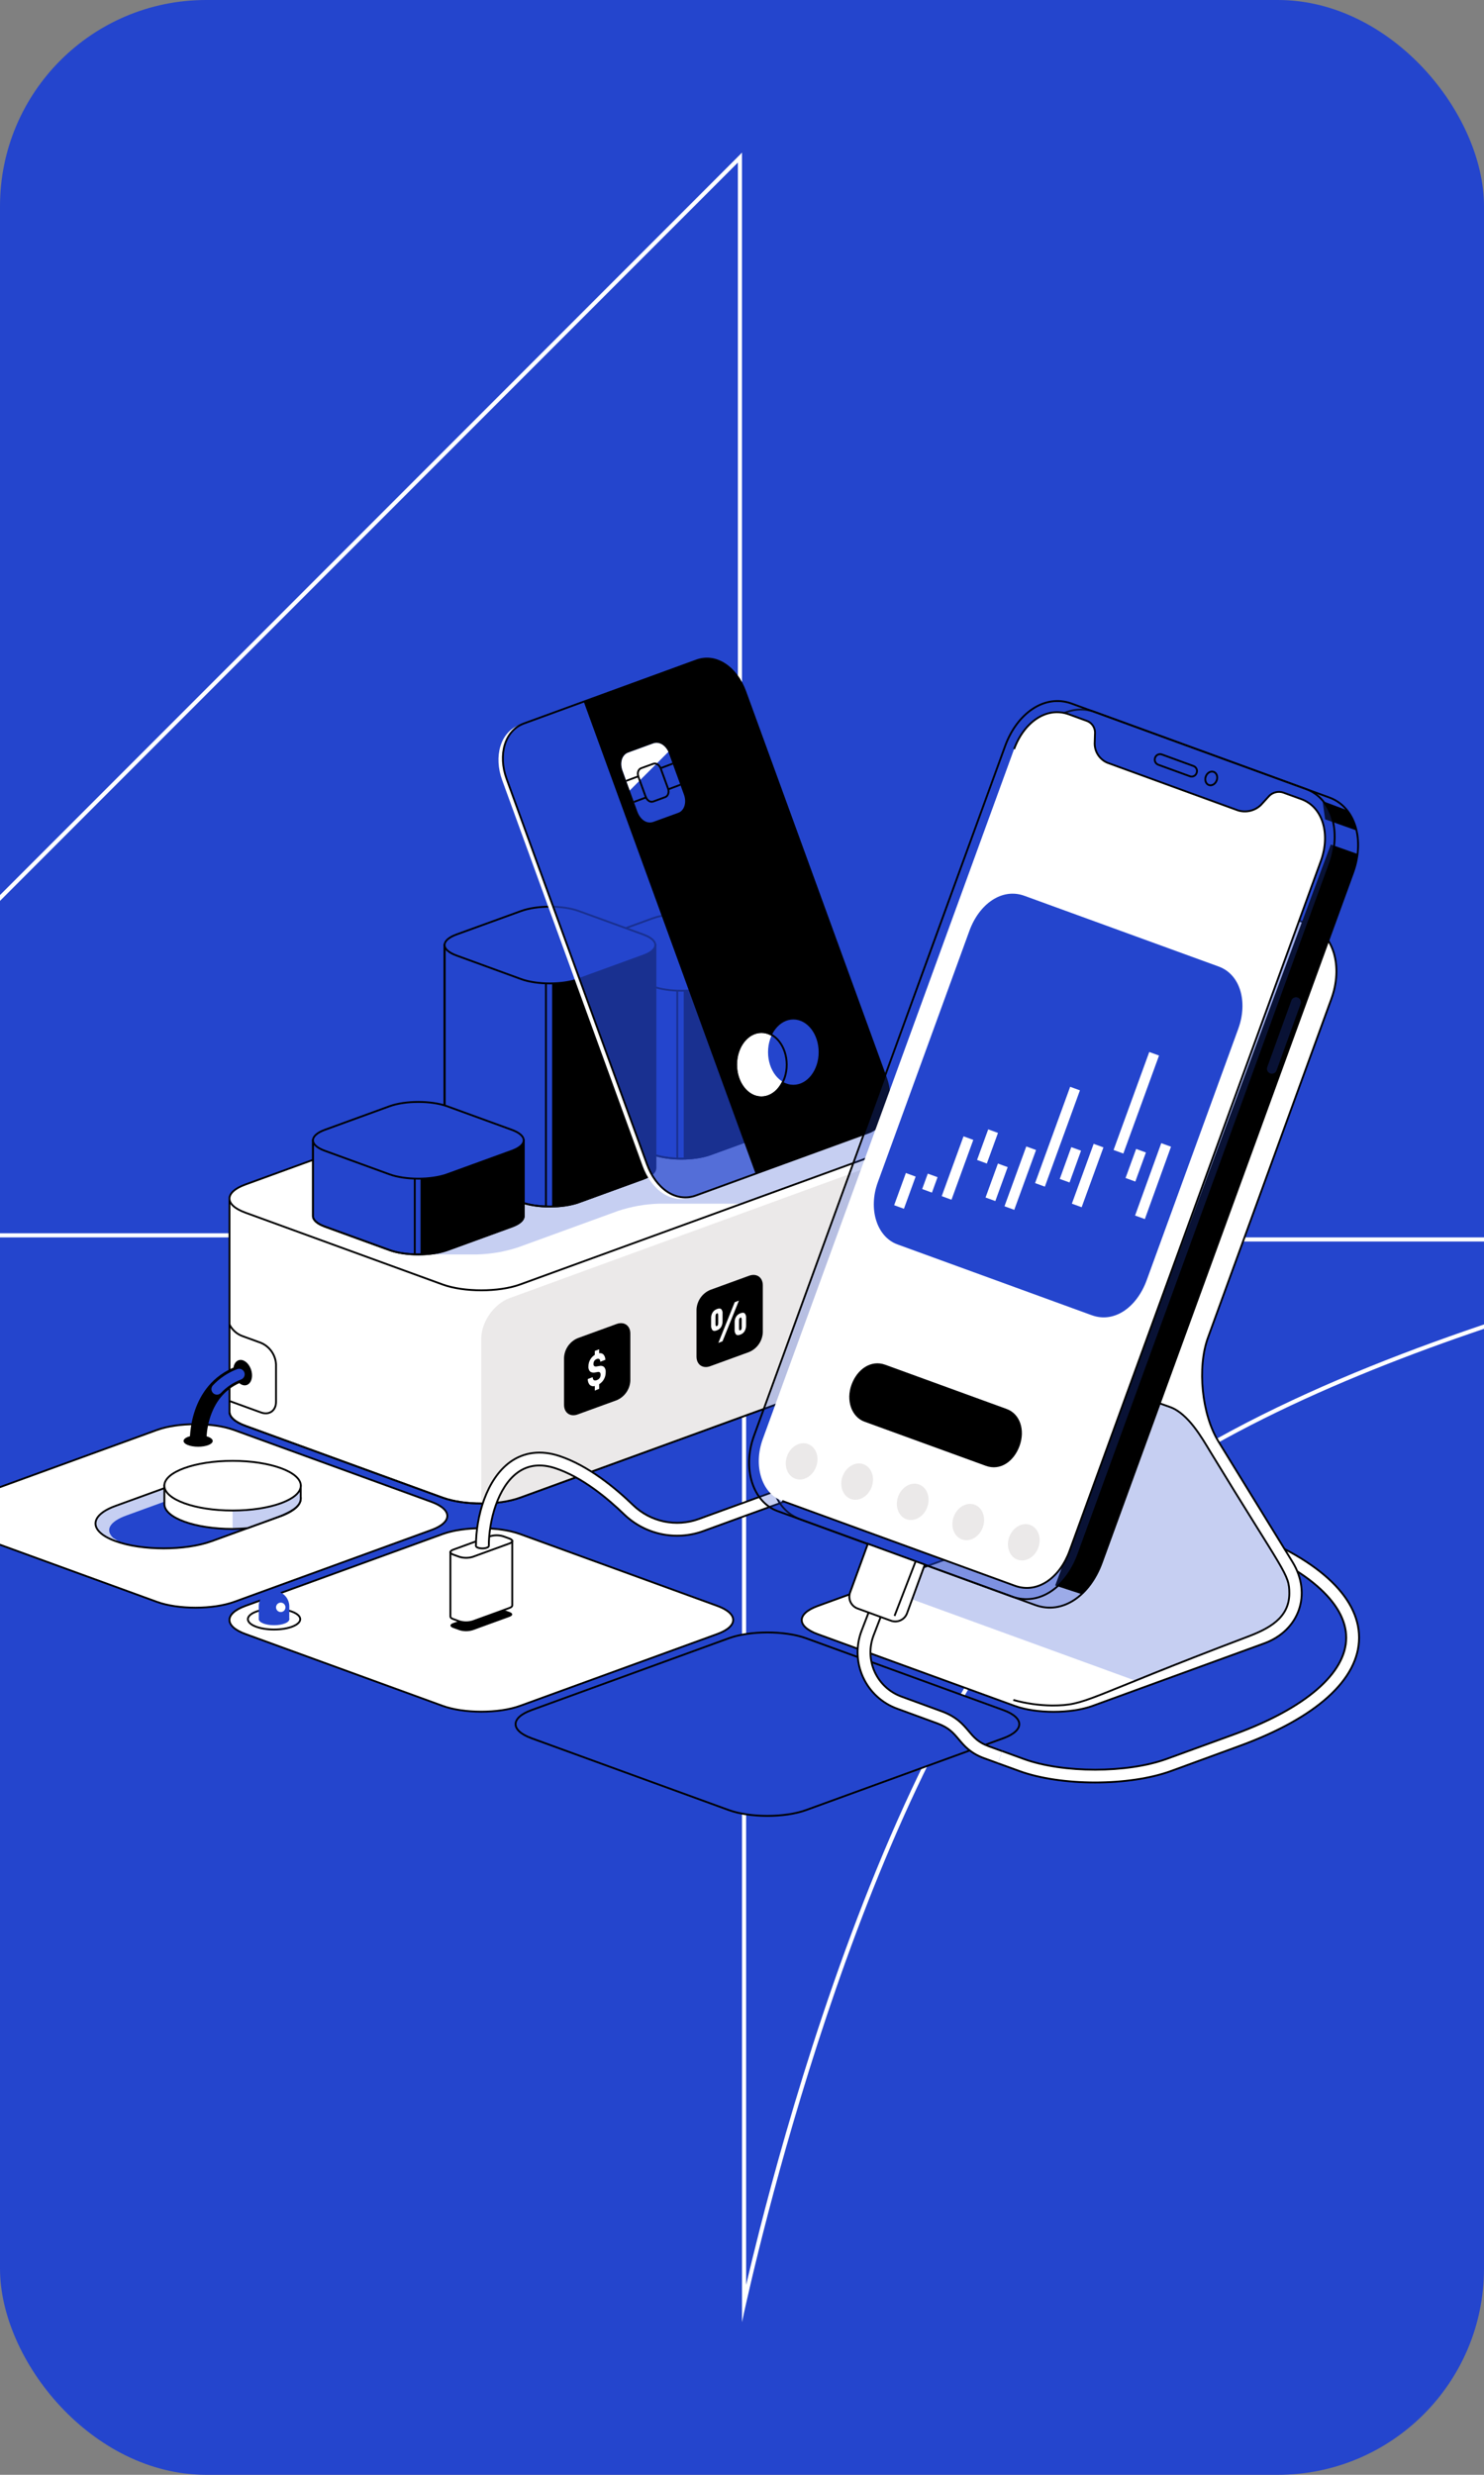 <svg width="360" height="600" viewBox="0 0 360 600" fill="none" xmlns="http://www.w3.org/2000/svg">
<rect x="0" y="0" width="360" height="600" fill="#808080" stroke="none"/>
<g clip-path="url(#clip0_52_8473)">
<rect width="360" height="600" rx="50" fill="#2445CD"/>
<path fill-rule="evenodd" clip-rule="evenodd" d="M180 37V38.414V299V300H179H-81.586H-83L-82 299L48.5 168.5L179 38L180 37ZM180 300L181 300L437.906 300H443C443 300 441.225 300.333 438.009 301C413.456 306.091 304.9 330.646 260.403 375.143C213.748 421.797 186.418 534.371 181 558.428C180.335 561.381 180 563 180 563V558.317L180 301L180 300ZM49.207 169.207L179 39.414V299H-80.586L49.207 169.207ZM181 301L433.19 301C429.925 301.707 425.92 302.604 421.317 303.691C408.112 306.808 389.981 311.489 370.271 317.746C330.912 330.241 285.047 349.084 259.696 374.436C233.324 400.807 213.165 447.977 199.61 488.396C192.824 508.634 187.678 527.23 184.228 540.767C182.899 545.979 181.822 550.442 181 553.96L181 301Z" fill="white"/>
<path d="M-9.801 370.947C-14.962 369.068 -14.962 365.992 -9.801 364.112L38.047 346.7C43.208 344.82 51.655 344.82 56.798 346.7L104.641 364.112C109.807 365.992 109.807 369.068 104.641 370.947L56.816 388.36C51.655 390.239 43.208 390.239 38.064 388.36L-9.801 370.947Z" fill="white" stroke="black" stroke-width="0.446" stroke-miterlimit="10"/>
<path d="M59.535 396.164C54.374 394.284 54.374 391.213 59.535 389.333L107.378 371.921C112.539 370.046 120.986 370.046 126.152 371.921L173.995 389.333C179.156 391.213 179.156 394.284 173.995 396.164L126.152 413.576C120.986 415.456 112.539 415.456 107.378 413.576L59.535 396.164Z" fill="white" stroke="black" stroke-width="0.446" stroke-miterlimit="10"/>
<path d="M128.947 421.429C123.786 419.55 123.786 416.473 128.947 414.598L176.794 397.186C181.956 395.307 190.403 395.307 195.546 397.186L243.389 414.598C248.555 416.473 248.555 419.55 243.389 421.429L195.546 438.841C190.385 440.721 181.938 440.721 176.794 438.841L128.947 421.429Z" fill="#2445CD" stroke="black" stroke-width="0.446" stroke-miterlimit="10"/>
<path d="M55.664 290.584V342.275C55.664 343.517 56.954 344.753 59.535 345.691L107.378 363.103C112.539 364.983 120.986 364.983 126.152 363.103L212.788 331.569C215.369 330.632 216.659 329.391 216.659 328.154V276.471L55.664 290.584Z" fill="white" stroke="black" stroke-width="0.446" stroke-miterlimit="10"/>
<path d="M55.664 339.664L63.29 342.436C65.308 343.173 66.96 342.017 66.96 339.869V330.801C66.905 329.671 66.531 328.578 65.882 327.651C65.232 326.723 64.334 325.998 63.29 325.56L58.731 323.899C57.394 323.386 56.299 322.388 55.664 321.104" stroke="black" stroke-width="0.446" stroke-miterlimit="10"/>
<path d="M116.763 364.514C120.169 364.514 123.571 364.067 126.139 363.108L212.775 331.574C215.356 330.636 216.646 329.395 216.646 328.158V280.797L123.603 314.729C119.834 316.104 116.749 320.51 116.749 324.52L116.763 364.514Z" fill="#EBE9E9"/>
<path d="M55.664 290.584V342.275C55.664 343.517 56.954 344.753 59.535 345.691L107.378 363.103C112.539 364.983 120.986 364.983 126.152 363.103L212.788 331.569C215.369 330.632 216.659 329.391 216.659 328.154V276.471L55.664 290.584Z" stroke="black" stroke-width="0.446" stroke-miterlimit="10"/>
<path d="M59.535 294.004C54.374 292.124 54.374 289.052 59.535 287.173L146.171 255.639C151.333 253.759 159.78 253.759 164.923 255.639L212.771 273.051C217.932 274.926 217.932 278.002 212.771 279.882L126.152 311.42C120.986 313.296 112.539 313.296 107.378 311.42L59.535 294.004Z" fill="white"/>
<path d="M212.788 279.869C217.95 277.989 217.95 274.913 212.788 273.038L181.581 261.675L114.981 283.53L102.034 304.134H115.825C119.199 304.035 122.541 303.447 125.746 302.388L149.949 293.575C153.153 292.515 156.495 291.925 159.869 291.825H180L212.788 279.869Z" fill="#2445CD" fill-opacity="0.26"/>
<path d="M59.535 294.004C54.374 292.124 54.374 289.052 59.535 287.173L146.171 255.639C151.333 253.759 159.78 253.759 164.923 255.639L212.771 273.051C217.932 274.926 217.932 278.002 212.771 279.882L126.152 311.42C120.986 313.296 112.539 313.296 107.378 311.42L59.535 294.004Z" stroke="black" stroke-width="0.446" stroke-miterlimit="10"/>
<path d="M190.889 271.605V230.896H139.769V271.605C139.769 272.524 140.729 273.444 142.649 274.145L158.346 279.869C162.186 281.266 168.472 281.266 172.312 279.869L188.01 274.154C189.929 273.444 190.889 272.524 190.889 271.605Z" fill="#2445CD" stroke="black" stroke-width="0.446" stroke-miterlimit="10"/>
<path d="M165.86 280.896C168.051 280.894 170.229 280.548 172.312 279.869L188.01 274.154C189.929 273.453 190.889 272.533 190.889 271.614V230.896L165.86 240.178V280.896Z" fill="black"/>
<path d="M190.889 271.605V230.896H139.769V271.605C139.769 272.524 140.729 273.444 142.649 274.145L158.346 279.869C162.186 281.266 168.472 281.266 172.312 279.869L188.01 274.154C189.929 273.444 190.889 272.524 190.889 271.605Z" stroke="black" stroke-width="0.446" stroke-miterlimit="10"/>
<path d="M142.649 233.436C138.809 232.034 138.809 229.749 142.649 228.351L158.346 222.636C162.186 221.239 168.472 221.239 172.312 222.636L188.01 228.351C191.849 229.749 191.849 232.034 188.01 233.436L172.312 239.151C168.472 240.548 162.186 240.548 158.346 239.151L142.649 233.436Z" fill="#2445CD" stroke="black" stroke-width="0.446" stroke-miterlimit="10"/>
<path d="M164.302 240.182V280.887" stroke="black" stroke-width="0.446" stroke-miterlimit="10"/>
<path d="M158.967 283.222V229.124H107.847V283.222C107.847 284.146 108.807 285.066 110.727 285.767L126.424 291.477C130.264 292.874 136.55 292.874 140.39 291.477L156.087 285.767C158.007 285.066 158.967 284.146 158.967 283.222Z" fill="#2445CD" stroke="black" stroke-width="0.446" stroke-miterlimit="10"/>
<path d="M133.938 292.517C136.13 292.514 138.308 292.163 140.39 291.477L156.087 285.766C158.007 285.066 158.967 284.146 158.967 283.222V229.124L133.938 238.401V292.517Z" fill="black"/>
<path d="M158.967 283.222V229.124H107.847V283.222C107.847 284.146 108.807 285.066 110.727 285.767L126.424 291.477C130.264 292.874 136.55 292.874 140.39 291.477L156.087 285.767C158.007 285.066 158.967 284.146 158.967 283.222Z" stroke="black" stroke-width="0.446" stroke-miterlimit="10"/>
<path d="M110.727 231.651C106.887 230.253 106.887 227.967 110.727 226.565L126.424 220.868C130.264 219.471 136.55 219.471 140.39 220.868L156.087 226.579C159.927 227.981 159.927 230.266 156.087 231.664L140.39 237.379C136.55 238.776 130.264 238.776 126.424 237.379L110.727 231.651Z" fill="#2445CD" stroke="black" stroke-width="0.446" stroke-miterlimit="10"/>
<path d="M127.045 294.843V276.458H75.925V294.843C75.925 295.763 76.885 296.683 78.804 297.383L94.498 303.085C98.342 304.482 104.623 304.482 108.468 303.085L124.161 297.37C126.081 296.683 127.045 295.763 127.045 294.843Z" fill="#2445CD" stroke="black" stroke-width="0.446" stroke-miterlimit="10"/>
<path d="M102.016 304.134C104.208 304.125 106.385 303.771 108.467 303.085L124.161 297.37C126.08 296.669 127.045 295.749 127.045 294.83V276.458L102.016 285.74V304.134Z" fill="black"/>
<path d="M127.045 294.843V276.458H75.925V294.843C75.925 295.763 76.885 296.683 78.804 297.383L94.498 303.085C98.342 304.482 104.623 304.482 108.468 303.085L124.161 297.37C126.081 296.683 127.045 295.763 127.045 294.843Z" stroke="black" stroke-width="0.446" stroke-miterlimit="10"/>
<path d="M78.804 279.002C74.965 277.601 74.965 275.315 78.804 273.917L94.498 268.202C98.342 266.805 104.623 266.805 108.467 268.202L124.161 273.917C128.005 275.315 128.005 277.601 124.161 279.002L108.467 284.713C104.623 286.11 98.342 286.11 94.498 284.713L78.804 279.002Z" fill="#2445CD" stroke="black" stroke-width="0.446" stroke-miterlimit="10"/>
<path d="M132.443 238.41V292.508" stroke="black" stroke-width="0.446" stroke-miterlimit="10"/>
<path d="M100.619 285.749V304.143" stroke="black" stroke-width="0.446" stroke-miterlimit="10"/>
<path opacity="0.7" d="M156.971 282.293C159.07 288.052 163.878 291.638 168.825 289.834L210.654 274.591C215.119 272.966 216.976 266.948 214.878 261.198L180.795 167.668C178.696 161.908 173.808 158.35 168.937 160.127L127.112 175.396C122.415 177.106 120.785 183.035 122.884 188.79L156.971 282.293Z" fill="#2445CD"/>
<path d="M126.049 175.753C121.352 177.463 119.723 183.397 121.821 189.147L155.891 282.677C157.989 288.436 162.798 292.017 167.745 290.213L168.798 289.834C163.856 291.62 159.052 288.048 156.953 282.293L122.884 188.79C120.785 183.031 122.415 177.101 127.112 175.396L126.049 175.753Z" fill="white"/>
<path d="M183.299 284.561L210.654 274.591C215.119 272.966 216.976 266.948 214.878 261.198L180.795 167.668C178.696 161.908 173.808 158.35 168.937 160.127L141.604 170.096L183.299 284.561Z" fill="black"/>
<path d="M184.71 266.051C188.101 266.051 190.849 262.505 190.849 258.13C190.849 253.756 188.101 250.21 184.71 250.21C181.32 250.21 178.571 253.756 178.571 258.13C178.571 262.505 181.32 266.051 184.71 266.051Z" fill="white" stroke="black" stroke-width="0.446" stroke-miterlimit="10"/>
<path d="M192.456 263.006C195.847 263.006 198.595 259.46 198.595 255.085C198.595 250.711 195.847 247.165 192.456 247.165C189.066 247.165 186.318 250.711 186.318 255.085C186.318 259.46 189.066 263.006 192.456 263.006Z" fill="#2445CD"/>
<path d="M184.71 266.051C188.101 266.051 190.849 262.505 190.849 258.13C190.849 253.756 188.101 250.21 184.71 250.21C181.32 250.21 178.571 253.756 178.571 258.13C178.571 262.505 181.32 266.051 184.71 266.051Z" stroke="black" stroke-width="0.446" stroke-miterlimit="10"/>
<path d="M156.971 282.293C159.07 288.052 163.878 291.638 168.825 289.834L210.654 274.591C215.119 272.966 216.976 266.948 214.878 261.198L180.795 167.668C178.696 161.908 173.808 158.35 168.937 160.127L127.112 175.396C122.415 177.106 120.785 183.035 122.884 188.79L156.971 282.293Z" stroke="black" stroke-width="0.446" stroke-miterlimit="10"/>
<path d="M154.623 196.791C155.311 198.675 156.887 199.849 158.503 199.255L164.548 197.054C166.008 196.523 166.615 194.554 165.927 192.67L162.302 182.718C161.615 180.834 160.016 179.669 158.422 180.249L152.382 182.455C150.841 183.013 150.31 184.955 150.998 186.839L154.623 196.791Z" fill="#2445CD"/>
<path d="M162.141 182.28C161.378 180.66 159.909 179.718 158.445 180.249L152.404 182.455C150.864 183.013 150.332 184.955 151.02 186.839L152.766 191.652L162.141 182.28Z" fill="white"/>
<path d="M160.257 186.241L163.186 185.142" stroke="black" stroke-width="0.446" stroke-miterlimit="10"/>
<path d="M162.123 191.362L165.052 190.259" stroke="black" stroke-width="0.446" stroke-miterlimit="10"/>
<path d="M151.899 189.317L155.025 188.147" stroke="black" stroke-width="0.446" stroke-miterlimit="10"/>
<path d="M153.766 194.433L156.891 193.268" stroke="black" stroke-width="0.446" stroke-miterlimit="10"/>
<path d="M156.619 193.13C156.949 194.022 157.703 194.598 158.485 194.317L161.382 193.255C162.083 193 162.378 192.054 162.048 191.147L160.306 186.37C159.976 185.477 159.208 184.906 158.445 185.187L155.543 186.245C154.806 186.513 154.547 187.446 154.877 188.348L156.619 193.13Z" stroke="black" stroke-width="0.446" stroke-miterlimit="10"/>
<path d="M109.936 394.686C109.043 394.36 109.043 393.829 109.936 393.503L118.834 390.262C119.895 389.936 121.029 389.936 122.089 390.262L123.594 390.811C124.487 391.137 124.487 391.668 123.594 391.994L114.696 395.235C113.635 395.561 112.501 395.561 111.441 395.235L109.936 394.686Z" fill="black"/>
<path d="M109.262 376.305V391.931C109.262 392.146 109.485 392.378 109.936 392.525L111.441 393.074C112.501 393.4 113.635 393.4 114.696 393.074L123.594 389.833C124.04 389.668 124.268 389.454 124.268 389.239V373.626L109.262 376.305Z" fill="white" stroke="black" stroke-width="0.446" stroke-miterlimit="10"/>
<path d="M109.936 376.894C109.043 376.569 109.043 376.037 109.936 375.711L118.834 372.47C119.895 372.144 121.029 372.144 122.089 372.47L123.594 373.019C124.487 373.345 124.487 373.876 123.594 374.202L114.696 377.444C113.635 377.769 112.501 377.769 111.441 377.444L109.936 376.894Z" fill="white" stroke="black" stroke-width="0.446" stroke-miterlimit="10"/>
<path d="M117.022 375.403C117.885 375.403 118.584 375.127 118.584 374.787C118.584 374.447 117.885 374.171 117.022 374.171C116.159 374.171 115.459 374.447 115.459 374.787C115.459 375.127 116.159 375.403 117.022 375.403Z" stroke="black" stroke-width="0.446" stroke-miterlimit="10"/>
<path d="M265.668 432.149C259.002 432.149 252.336 431.225 247.264 429.376L242.059 427.483L243.126 424.546L248.331 426.443C257.89 429.921 273.445 429.921 283.004 426.443L299.389 420.478C316.663 414.188 326.57 405.651 326.57 397.057C326.57 388.462 316.663 379.921 299.389 373.626L231.66 348.981L170.526 371.233C167.279 372.401 163.771 372.639 160.397 371.921C157.022 371.202 153.915 369.555 151.426 367.166C147.346 363.215 141.131 358.063 134.684 355.951C131.188 354.803 128.125 355.156 125.58 357C120.776 360.482 118.584 368.662 118.584 374.787H115.459C115.459 367.644 118.022 358.616 123.745 354.468C127.103 352.04 131.219 351.526 135.662 352.982C142.667 355.281 149.283 360.741 153.6 364.92C155.667 366.903 158.245 368.27 161.047 368.867C163.848 369.463 166.76 369.265 169.454 368.295L231.66 345.655L300.461 370.697C319.315 377.56 329.695 386.918 329.695 397.039C329.695 407.16 319.315 416.532 300.461 423.38L284.071 429.376C278.999 431.22 272.333 432.149 265.668 432.149Z" fill="white"/>
<path d="M115.459 374.787C115.459 367.644 118.022 358.616 123.745 354.468C127.103 352.04 131.219 351.526 135.662 352.982C142.667 355.281 149.283 360.741 153.6 364.92C155.667 366.903 158.245 368.27 161.047 368.867C163.848 369.463 166.76 369.265 169.454 368.295L231.66 345.655L300.461 370.697C319.315 377.56 329.695 386.918 329.695 397.039C329.695 407.16 319.315 416.532 300.461 423.38L284.071 429.376C278.999 431.225 272.333 432.149 265.668 432.149C259.002 432.149 252.327 431.22 247.264 429.376L242.059 427.483" stroke="black" stroke-width="0.446" stroke-miterlimit="10"/>
<path d="M243.126 424.546L248.331 426.443C257.89 429.921 273.445 429.921 283.004 426.443L299.389 420.478C316.663 414.188 326.57 405.651 326.57 397.057C326.57 388.462 316.663 379.921 299.389 373.626L231.66 348.981L170.526 371.233C167.28 372.401 163.771 372.639 160.397 371.921C157.022 371.202 153.915 369.555 151.426 367.166C147.346 363.215 141.131 358.063 134.684 355.951C131.188 354.803 128.125 355.156 125.58 357C120.776 360.482 118.584 368.662 118.584 374.787" stroke="black" stroke-width="0.446" stroke-miterlimit="10"/>
<path d="M322.971 242.187C325.824 234.361 323.61 226.297 317.23 223.971L272.467 207.653C265.851 205.242 259.207 210.073 256.354 217.899L221.61 313.233L255.591 368.532L198.363 389.36C193.202 391.239 193.202 394.315 198.363 396.195L246.206 413.607C251.367 415.487 259.814 415.487 264.98 413.607L306.68 398.427C315.221 395.302 318.288 386.444 313.551 378.698L295.585 349.49C291.54 342.905 290.393 331.578 293.036 324.319L322.971 242.187Z" fill="white" stroke="black" stroke-width="0.446" stroke-miterlimit="10"/>
<path d="M283.758 341.115L247.488 328.328L238.558 335.306L255.6 368.532L212.029 384.391L275.427 407.473C281.464 405.026 289.982 401.606 302.586 396.834C307.609 394.932 312.747 392.369 312.747 386.306C312.747 381.551 311.636 381.6 293.581 351.973C291.616 348.718 288.214 342.686 283.758 341.115Z" fill="#2445CD" fill-opacity="0.26"/>
<path d="M245.822 412.147C248.876 412.998 252.028 413.449 255.198 413.487C263.708 413.487 262.993 411.826 302.613 396.825C307.635 394.923 312.774 392.36 312.774 386.297C312.774 381.542 311.662 381.591 293.607 351.964C291.63 348.709 288.25 342.677 283.785 341.106L247.514 328.319" stroke="black" stroke-width="0.446" stroke-miterlimit="10"/>
<path d="M267.266 378.868C264.418 386.694 257.89 391.565 251.153 389.136L194.287 368.398C187.389 365.885 185.692 358.009 188.545 350.182L249.528 182.906C252.381 175.079 259.024 170.244 265.645 172.637L322.494 193.357C328.874 195.683 331.088 203.746 328.235 211.573L267.266 378.868Z" fill="#2445CD" fill-opacity="0.26" stroke="black" stroke-width="0.446" stroke-miterlimit="10"/>
<path d="M329.182 201.385C329.182 201.385 328.141 197.813 326.806 196.447L320.837 194.214L321.458 198.643L329.182 201.385Z" fill="black"/>
<path d="M328.226 211.591C328.764 210.121 329.131 208.595 329.32 207.041L322.833 204.747L255.979 384.395L262.377 386.489C264.594 384.373 266.278 381.761 267.288 378.868L328.226 211.591Z" fill="black"/>
<path d="M261.6 376.805C258.747 384.632 252.225 389.503 245.487 387.074L188.635 366.358C182.572 364.148 180.045 355.969 182.898 348.142L243.844 180.843C246.697 173.016 253.341 168.181 259.957 170.574L316.806 191.295C323.19 193.621 325.4 201.684 322.547 209.51L261.6 376.805Z" fill="#2445CD" fill-opacity="0.26" stroke="black" stroke-width="0.446" stroke-miterlimit="10"/>
<path d="M315.725 243.454C315.992 242.717 315.61 241.903 314.873 241.637C314.136 241.37 313.323 241.752 313.056 242.489L307.215 258.638C306.948 259.375 307.33 260.188 308.067 260.455C308.804 260.722 309.617 260.34 309.884 259.603L315.725 243.454Z" fill="#2445CD" fill-opacity="0.26" stroke="black" stroke-width="0.446" stroke-miterlimit="10"/>
<path d="M315.725 193.759L311.261 192.134C310.684 191.958 310.071 191.94 309.485 192.082C308.899 192.225 308.362 192.521 307.93 192.942L305.903 195.139C305.179 195.842 304.28 196.337 303.299 196.573C302.317 196.809 301.291 196.776 300.327 196.478L268.668 184.95C267.753 184.569 266.97 183.928 266.414 183.107C265.859 182.286 265.556 181.321 265.543 180.329L265.628 177.588C265.62 176.996 265.44 176.419 265.108 175.929C264.776 175.438 264.308 175.056 263.761 174.829L259.265 173.186C253.814 171.204 248.349 175.182 246.001 181.624L185.036 348.901C182.688 355.344 184.768 362.072 189.76 363.893L246.202 384.458C251.734 386.476 257.113 382.466 259.462 376.024L320.427 208.747C322.775 202.304 320.953 195.67 315.725 193.759Z" fill="white"/>
<path d="M189.76 363.893L246.202 384.458C251.733 386.476 257.113 382.466 259.462 376.024L263.123 365.983L320.426 208.747C322.775 202.304 320.953 195.67 315.703 193.759L311.238 192.134C310.662 191.958 310.048 191.94 309.462 192.082C308.876 192.225 308.339 192.522 307.908 192.942L305.903 195.139C305.179 195.842 304.28 196.337 303.298 196.573C302.317 196.809 301.291 196.776 300.327 196.478L271.485 185.968L268.677 184.941C267.762 184.56 266.978 183.919 266.423 183.098C265.868 182.277 265.565 181.312 265.551 180.321L265.636 177.579C265.629 176.987 265.448 176.41 265.117 175.92C264.785 175.429 264.317 175.047 263.77 174.82L259.274 173.177C253.823 171.195 248.358 175.173 246.01 181.615" stroke="black" stroke-width="0.446" stroke-miterlimit="10"/>
<path d="M278.173 310.376C275.807 316.858 270.391 320.894 264.819 318.858L217.713 301.701C212.686 299.87 210.569 293.093 212.958 286.606L235.165 225.668C237.527 219.185 243.032 215.18 248.519 217.185L295.634 234.329C300.92 236.258 302.755 242.937 300.389 249.42L278.173 310.376Z" fill="#2445CD"/>
<path d="M290.277 187.424C290.22 187.589 290.129 187.74 290.011 187.869C289.893 187.997 289.75 188.1 289.59 188.17C289.43 188.24 289.258 188.277 289.083 188.278C288.909 188.278 288.736 188.243 288.576 188.174L281.013 185.419C280.684 185.306 280.413 185.068 280.26 184.756C280.106 184.443 280.083 184.083 280.196 183.754L280.218 183.691C280.275 183.527 280.366 183.376 280.484 183.248C280.603 183.12 280.746 183.017 280.906 182.947C281.065 182.877 281.237 182.84 281.412 182.839C281.586 182.838 281.759 182.873 281.919 182.941L289.478 185.7C289.643 185.753 289.795 185.839 289.927 185.952C290.058 186.065 290.165 186.203 290.242 186.359C290.319 186.514 290.363 186.683 290.373 186.856C290.383 187.029 290.358 187.203 290.299 187.366L290.277 187.424Z" stroke="black" stroke-width="0.446" stroke-miterlimit="10" stroke-linecap="round"/>
<path d="M295.153 189.217C295.48 188.336 295.156 187.403 294.428 187.132C293.7 186.861 292.844 187.356 292.517 188.236C292.189 189.117 292.514 190.05 293.242 190.321C293.97 190.592 294.825 190.097 295.153 189.217Z" stroke="black" stroke-width="0.446" stroke-miterlimit="10"/>
<path d="M247.336 350.553C245.952 354.348 242.643 356.656 239.161 355.388L209.694 344.673C206.569 343.526 205.167 339.503 206.569 335.708C207.953 331.913 211.315 329.623 214.744 330.873L244.188 341.588C247.496 342.789 248.72 346.754 247.336 350.549V350.553Z" fill="black"/>
<path d="M197.991 355.587C198.84 353.262 197.95 350.8 196.002 350.088C194.055 349.377 191.787 350.685 190.937 353.01C190.088 355.335 190.978 357.797 192.926 358.509C194.874 359.22 197.141 357.912 197.991 355.587Z" fill="#EBE9E9"/>
<path d="M211.461 360.494C212.31 358.169 211.42 355.707 209.472 354.995C207.524 354.284 205.257 355.592 204.407 357.917C203.558 360.242 204.448 362.704 206.396 363.416C208.344 364.127 210.611 362.819 211.461 360.494Z" fill="#EBE9E9"/>
<path d="M224.939 365.398C225.789 363.073 224.899 360.611 222.951 359.899C221.003 359.188 218.735 360.496 217.886 362.821C217.036 365.146 217.927 367.608 219.874 368.32C221.822 369.032 224.09 367.723 224.939 365.398Z" fill="#EBE9E9"/>
<path d="M238.414 370.301C239.263 367.975 238.373 365.513 236.425 364.802C234.477 364.09 232.21 365.398 231.36 367.724C230.51 370.049 231.401 372.511 233.348 373.222C235.296 373.934 237.564 372.626 238.414 370.301Z" fill="#EBE9E9"/>
<path d="M251.888 375.205C252.737 372.879 251.847 370.417 249.899 369.706C247.951 368.994 245.684 370.302 244.834 372.628C243.985 374.953 244.875 377.415 246.823 378.126C248.77 378.838 251.038 377.53 251.888 375.205Z" fill="#EBE9E9"/>
<path d="M222.123 285.257L219.753 284.394L216.91 292.196L219.281 293.06L222.123 285.257Z" fill="white"/>
<path d="M227.44 285.404L225.07 284.54L223.708 288.278L226.078 289.141L227.44 285.404Z" fill="white"/>
<path d="M236.107 276.36L233.736 275.496L228.451 290.002L230.821 290.866L236.107 276.36Z" fill="white"/>
<path d="M242.097 274.669L239.727 273.805L237.023 281.226L239.393 282.089L242.097 274.669Z" fill="white"/>
<path d="M244.452 282.961L242.082 282.097L239.083 290.327L241.453 291.191L244.452 282.961Z" fill="white"/>
<path d="M251.331 278.812L248.961 277.948L243.676 292.454L246.046 293.318L251.331 278.812Z" fill="white"/>
<path d="M261.977 264.349L259.607 263.485L251.099 286.834L253.469 287.697L261.977 264.349Z" fill="white"/>
<path d="M262.248 278.976L259.877 278.118L257.088 285.828L259.459 286.685L262.248 278.976Z" fill="white"/>
<path d="M267.68 278.179L265.31 277.315L260.025 291.821L262.395 292.685L267.68 278.179Z" fill="white"/>
<path d="M281.166 255.91L278.796 255.047L270.139 278.806L272.509 279.67L281.166 255.91Z" fill="white"/>
<path d="M277.983 279.411L275.613 278.547L273.044 285.599L275.414 286.463L277.983 279.411Z" fill="white"/>
<path d="M284.074 278.01L281.703 277.153L275.356 294.699L277.727 295.557L284.074 278.01Z" fill="white"/>
<path d="M242.059 427.483L238.764 426.282C235.424 425.068 233.92 423.282 232.589 421.702C231.259 420.121 230.183 418.844 227.374 417.822L217.615 414.25C215.797 413.588 214.129 412.57 212.709 411.256C211.289 409.942 210.146 408.358 209.345 406.596C208.545 404.835 208.104 402.932 208.048 400.998C207.993 399.064 208.323 397.138 209.02 395.333L213.007 384.998L215.923 386.123L211.936 396.459C211.385 397.877 211.123 399.392 211.166 400.913C211.209 402.434 211.555 403.932 212.185 405.317C212.815 406.703 213.715 407.948 214.833 408.981C215.951 410.014 217.264 410.812 218.695 411.33L228.455 414.902C232.027 416.21 233.616 418.067 234.996 419.706C236.228 421.17 237.29 422.434 239.844 423.367L243.139 424.564L242.059 427.483Z" fill="white"/>
<path d="M242.059 427.483L238.764 426.282C235.424 425.068 233.92 423.282 232.589 421.702C231.259 420.121 230.183 418.844 227.374 417.822L217.615 414.25C215.797 413.588 214.129 412.57 212.709 411.256C211.289 409.942 210.146 408.358 209.345 406.596C208.545 404.835 208.104 402.932 208.048 400.998C207.993 399.064 208.323 397.138 209.02 395.333L213.007 384.998L215.923 386.123L211.936 396.459C211.385 397.877 211.123 399.392 211.166 400.913C211.209 402.434 211.555 403.932 212.185 405.317C212.815 406.703 213.715 407.948 214.833 408.981C215.951 410.014 217.264 410.812 218.695 411.33L228.455 414.902C232.027 416.21 233.616 418.067 234.996 419.706C236.228 421.17 237.29 422.434 239.844 423.367L243.139 424.564" stroke="black" stroke-width="0.446" stroke-miterlimit="10"/>
<path d="M210.532 374.281L224.346 379.328L220.036 391.124C219.76 391.881 219.194 392.496 218.464 392.835C217.734 393.175 216.899 393.21 216.143 392.934L208.032 389.971C207.276 389.695 206.661 389.129 206.321 388.399C205.982 387.669 205.946 386.834 206.223 386.077L210.532 374.281Z" fill="white" stroke="black" stroke-width="0.446" stroke-miterlimit="10"/>
<path d="M222.129 378.515L217.003 391.766" stroke="black" stroke-width="0.446" stroke-miterlimit="10"/>
<path d="M46.061 349.428C46.061 348.874 45.699 335.771 57.294 331.297L58.74 335.047C55.052 336.472 52.49 339.244 51.092 343.289C50.432 345.221 50.09 347.248 50.079 349.29L46.061 349.428Z" fill="black"/>
<path d="M59.832 335.797C60.967 335.435 61.456 333.793 60.925 332.13C60.394 330.467 59.044 329.413 57.909 329.775C56.775 330.137 56.285 331.779 56.817 333.442C57.348 335.105 58.698 336.16 59.832 335.797Z" fill="black"/>
<path d="M52.61 338.123C52.353 338.119 52.103 338.042 51.889 337.9C51.675 337.757 51.507 337.557 51.404 337.322C51.301 337.086 51.268 336.826 51.308 336.573C51.349 336.319 51.461 336.082 51.633 335.891C53.272 334.14 55.291 332.789 57.535 331.94C57.699 331.877 57.874 331.846 58.05 331.851C58.226 331.855 58.399 331.894 58.56 331.965C58.721 332.036 58.866 332.139 58.987 332.266C59.109 332.394 59.204 332.544 59.267 332.708C59.33 332.872 59.361 333.047 59.356 333.223C59.352 333.399 59.313 333.572 59.242 333.733C59.171 333.894 59.068 334.039 58.941 334.16C58.813 334.282 58.663 334.377 58.499 334.44C56.635 335.145 54.955 336.266 53.588 337.717C53.461 337.848 53.309 337.951 53.141 338.021C52.973 338.091 52.792 338.126 52.61 338.123Z" fill="#2445CD"/>
<path d="M48.065 350.754C50.016 350.754 51.597 350.128 51.597 349.356C51.597 348.585 50.016 347.959 48.065 347.959C46.115 347.959 44.534 348.585 44.534 349.356C44.534 350.128 46.115 350.754 48.065 350.754Z" fill="black"/>
<path d="M27.997 373.626C21.559 371.287 21.559 367.452 27.997 365.108L44.721 359.036C51.159 356.692 61.687 356.692 68.134 359.036C74.581 361.38 74.572 365.215 68.134 367.559L51.418 373.626C44.971 375.988 34.453 375.988 27.997 373.626Z" fill="#2445CD" fill-opacity="0.26"/>
<path d="M65.669 362.018C60.124 360 51.057 360 45.512 362.018L30.635 367.429C26.501 368.934 25.452 371.001 27.483 372.876C28.015 373.158 28.823 373.836 29.501 374.064C35.105 375.85 45.52 375.823 51.49 373.649L66.995 368.005C67.866 367.701 68.7 367.302 69.482 366.813C70.5 365.144 69.228 363.309 65.669 362.018Z" fill="#2445CD"/>
<path d="M27.997 373.626C21.559 371.287 21.559 367.452 27.997 365.108L44.721 359.036C51.159 356.692 61.687 356.692 68.134 359.036C74.581 361.38 74.572 365.215 68.134 367.559L51.418 373.626C44.971 375.988 34.453 375.988 27.997 373.626Z" stroke="black" stroke-width="0.446" stroke-miterlimit="10"/>
<path d="M70.616 360.197C67.719 358.447 62.45 357.272 56.428 357.272C50.405 357.272 45.132 358.447 42.234 360.197H39.877V364.661C39.877 367.987 47.284 370.684 56.428 370.684C57.702 370.684 58.975 370.605 60.24 370.448C64.879 368.729 69.879 366.791 72.295 365.126C72.712 364.597 72.953 363.95 72.982 363.277V360.179L70.616 360.197Z" fill="white"/>
<path d="M56.419 357.272V370.702C57.623 370.701 58.828 370.636 60.026 370.51L68.478 367.434C70.357 366.751 72.942 365.108 72.942 363.295V360.197H70.616C67.71 358.447 62.441 357.272 56.419 357.272Z" fill="#2445CD" fill-opacity="0.26"/>
<path d="M70.616 360.197C67.719 358.447 62.45 357.272 56.428 357.272C50.405 357.272 45.132 358.447 42.234 360.197H39.877V364.661C39.877 367.987 47.284 370.684 56.428 370.684C56.99 370.684 58.923 370.604 60.035 370.492L68.487 367.416C71.514 366.077 72.951 364.858 72.951 363.277V360.179L70.616 360.197Z" stroke="black" stroke-width="0.446" stroke-miterlimit="10"/>
<path d="M56.419 366.219C65.559 366.219 72.969 363.523 72.969 360.197C72.969 356.87 65.559 354.174 56.419 354.174C47.278 354.174 39.868 356.87 39.868 360.197C39.868 363.523 47.278 366.219 56.419 366.219Z" fill="white" stroke="black" stroke-width="0.446" stroke-miterlimit="10"/>
<path d="M66.482 395.07C69.988 395.07 72.831 393.947 72.831 392.561C72.831 391.175 69.988 390.052 66.482 390.052C62.976 390.052 60.133 391.175 60.133 392.561C60.133 393.947 62.976 395.07 66.482 395.07Z" stroke="black" stroke-width="0.446" stroke-miterlimit="10"/>
<path d="M70.17 392.561H62.781V389.342C62.783 388.376 63.168 387.451 63.85 386.768C64.533 386.086 65.458 385.701 66.424 385.699C67.42 385.702 68.374 386.099 69.078 386.804C69.782 387.508 70.18 388.462 70.183 389.458L70.17 392.561Z" fill="#2445CD"/>
<path d="M66.482 394.025C68.529 394.025 70.188 393.37 70.188 392.561C70.188 391.752 68.529 391.096 66.482 391.096C64.436 391.096 62.776 391.752 62.776 392.561C62.776 393.37 64.436 394.025 66.482 394.025Z" fill="#2445CD"/>
<path d="M68.107 390.829C68.738 390.829 69.25 390.317 69.25 389.686C69.25 389.054 68.738 388.543 68.107 388.543C67.476 388.543 66.964 389.054 66.964 389.686C66.964 390.317 67.476 390.829 68.107 390.829Z" fill="white"/>
<path d="M140.149 324.426C139.203 324.824 138.39 325.481 137.802 326.322C137.214 327.162 136.876 328.152 136.827 329.176V340.588C136.827 342.534 138.323 343.584 140.149 342.918L149.587 339.481C150.533 339.085 151.348 338.429 151.936 337.589C152.525 336.749 152.864 335.759 152.913 334.735V323.319C152.913 321.372 151.417 320.327 149.587 320.992L140.149 324.426Z" fill="black"/>
<path d="M145.35 335.592V336.721L144.287 337.132V336.029C144.078 336.095 143.856 336.104 143.642 336.057C143.429 336.01 143.231 335.908 143.068 335.762C142.733 335.365 142.561 334.856 142.586 334.337L143.769 333.891C143.814 334.275 143.912 334.516 144.077 334.619C144.193 334.668 144.318 334.69 144.443 334.684C144.568 334.678 144.691 334.643 144.801 334.583C145.07 334.5 145.305 334.329 145.466 334.098C145.628 333.867 145.708 333.588 145.694 333.306C145.706 333.203 145.697 333.099 145.667 333C145.637 332.901 145.587 332.809 145.519 332.73C145.437 332.675 145.343 332.64 145.245 332.625C145.147 332.61 145.047 332.617 144.952 332.645L144.444 332.73C144.229 332.794 144.003 332.809 143.782 332.776C143.56 332.743 143.349 332.662 143.162 332.538C143.005 332.373 142.887 332.175 142.814 331.959C142.742 331.744 142.717 331.514 142.742 331.288C142.737 330.721 142.88 330.162 143.158 329.667C143.424 329.184 143.812 328.777 144.283 328.489V327.538L145.345 327.127V328.087C145.534 328.048 145.73 328.057 145.914 328.112C146.099 328.167 146.267 328.268 146.404 328.404C146.698 328.762 146.857 329.213 146.85 329.676L145.622 330.15C145.628 330.029 145.609 329.909 145.566 329.796C145.524 329.683 145.46 329.58 145.377 329.493C145.282 329.44 145.175 329.413 145.066 329.413C144.958 329.413 144.851 329.44 144.756 329.493C144.519 329.577 144.314 329.733 144.171 329.94C144.031 330.163 143.959 330.422 143.966 330.685C143.953 330.782 143.964 330.88 143.998 330.972C144.031 331.064 144.086 331.146 144.158 331.212C144.357 331.312 144.586 331.335 144.801 331.275L145.386 331.181C145.584 331.124 145.793 331.116 145.995 331.158C146.197 331.199 146.386 331.288 146.546 331.417C146.692 331.591 146.801 331.793 146.867 332.01C146.933 332.227 146.955 332.455 146.93 332.681C146.943 333.274 146.798 333.859 146.511 334.378C146.236 334.876 145.836 335.295 145.35 335.592Z" fill="white"/>
<path d="M172.29 312.729C171.343 313.126 170.529 313.783 169.94 314.623C169.352 315.464 169.013 316.454 168.963 317.479V328.899C168.963 330.846 170.459 331.895 172.29 331.23L181.723 327.792C182.67 327.396 183.484 326.74 184.073 325.9C184.661 325.06 185 324.071 185.05 323.046V311.621C185.05 309.675 183.554 308.63 181.723 309.295L172.29 312.729Z" fill="black"/>
<path d="M172.513 321.301V319.604C172.495 319.113 172.617 318.626 172.866 318.202C173.112 317.822 173.475 317.532 173.901 317.376C174.379 317.193 174.727 317.198 174.951 317.376C175.081 317.534 175.179 317.716 175.236 317.913C175.294 318.11 175.311 318.316 175.285 318.519V320.22C175.305 320.731 175.189 321.237 174.951 321.689C174.712 322.087 174.34 322.389 173.901 322.542C173.424 322.729 173.071 322.716 172.848 322.502C172.585 322.16 172.465 321.729 172.513 321.301ZM174.223 320.582V319.095C174.235 318.892 174.216 318.689 174.165 318.492C174.129 318.394 174.04 318.372 173.901 318.425C173.839 318.448 173.783 318.484 173.737 318.531C173.691 318.579 173.655 318.635 173.633 318.698C173.585 318.91 173.566 319.128 173.575 319.345V320.832C173.565 321.03 173.583 321.228 173.629 321.421C173.669 321.519 173.758 321.537 173.901 321.484C173.964 321.466 174.021 321.433 174.068 321.388C174.114 321.342 174.149 321.286 174.169 321.225C174.214 321.014 174.232 320.798 174.223 320.582ZM179.254 315.318L175.276 325.185L174.263 325.578L178.232 315.711L179.254 315.318ZM178.214 322.332V320.631C178.195 320.14 178.318 319.653 178.567 319.229C178.812 318.848 179.176 318.557 179.603 318.403C180.08 318.22 180.429 318.224 180.652 318.403C180.783 318.56 180.881 318.743 180.938 318.94C180.996 319.136 181.012 319.343 180.987 319.546V321.247C181.006 321.758 180.891 322.264 180.652 322.716C180.413 323.114 180.042 323.416 179.603 323.569C179.125 323.752 178.772 323.738 178.549 323.528C178.288 323.188 178.168 322.759 178.214 322.332ZM179.924 321.613V320.126C179.937 319.924 179.917 319.72 179.866 319.524C179.83 319.425 179.741 319.403 179.603 319.457C179.541 319.479 179.485 319.516 179.438 319.563C179.392 319.61 179.357 319.667 179.335 319.729C179.287 319.941 179.267 320.159 179.277 320.376V321.863C179.266 322.061 179.284 322.26 179.33 322.453C179.371 322.551 179.46 322.569 179.603 322.515C179.665 322.497 179.722 322.464 179.769 322.419C179.816 322.374 179.851 322.318 179.871 322.256C179.918 322.045 179.939 321.829 179.933 321.613H179.924Z" fill="white"/>
</g>
<defs>
<clipPath id="clip0_52_8473">
<rect width="360" height="600" rx="50" fill="white"/>
</clipPath>
</defs>
</svg>
